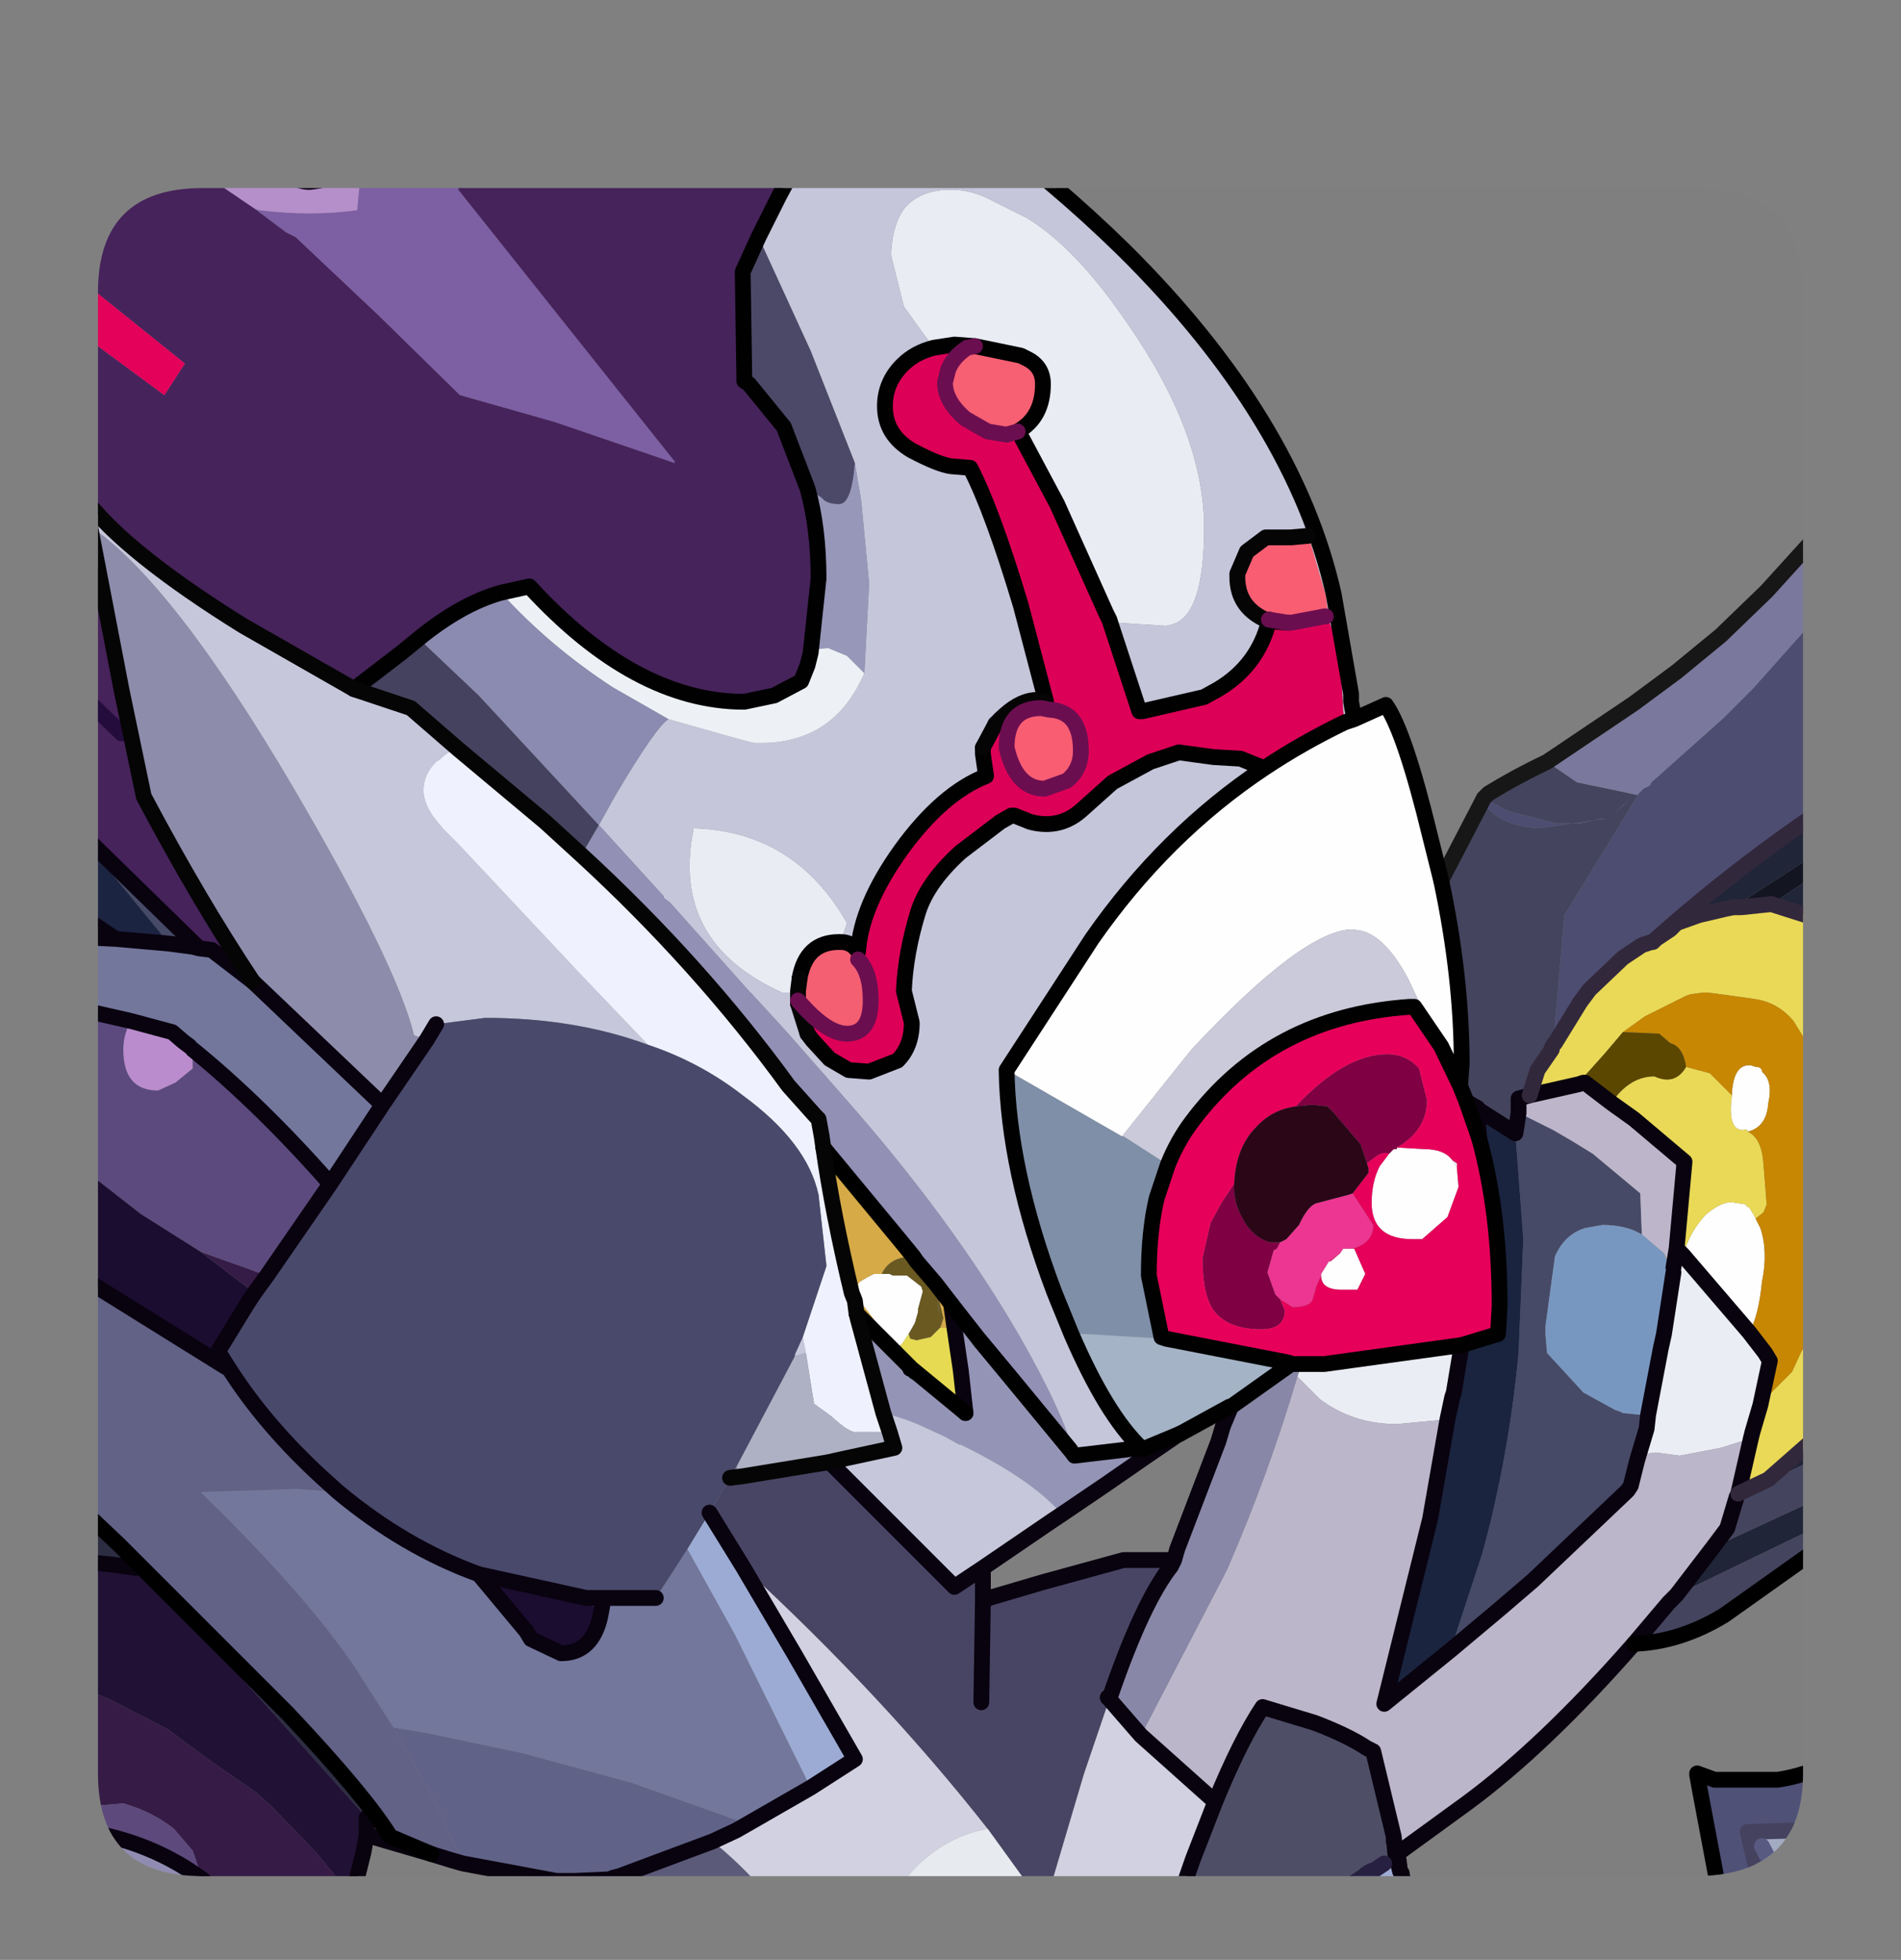<?xml version="1.0" encoding="UTF-8" standalone="no"?>
<svg xmlns:ffdec="https://www.free-decompiler.com/flash" xmlns:xlink="http://www.w3.org/1999/xlink" ffdec:objectType="frame" height="62.0px" width="60.15px" xmlns="http://www.w3.org/2000/svg">
  <rect width="100%" height="100%" fill="#808080" stroke="none"/>
  <g transform="matrix(1.0, 0.0, 0.0, 1.0, 3.1, 5.95)">
    <clipPath id="clipPath0" transform="matrix(1.0, 0.0, 0.0, 1.0, 0.0, 0.0)">
      <path d="M50.5 0.0 Q53.95 0.0 53.95 3.3 L53.95 50.15 Q53.95 53.4 50.5 53.4 L3.3 53.4 Q0.0 53.4 0.0 50.15 L0.0 3.3 Q0.0 0.0 3.3 0.0 L50.5 0.0" fill="#000000" fill-rule="evenodd" stroke="none"/>
    </clipPath>
    <g clip-path="url(#clipPath0)">
      <use ffdec:characterId="2" height="62.0" transform="matrix(1.0, 0.0, 0.0, 1.0, -3.1, -5.95)" width="60.15" xlink:href="#shape1"/>
    </g>
    <use ffdec:characterId="3" height="53.4" transform="matrix(1.0, 0.0, 0.0, 1.0, 0.0, 0.0)" width="53.95" xlink:href="#shape2"/>
  </g>
  <defs>
    <g id="shape1" transform="matrix(1.0, 0.0, 0.0, 1.0, 3.1, 5.95)">
      <path d="M5.1 -5.7 L5.15 -5.1 Q5.15 -3.7 3.75 -3.85 3.15 -3.85 1.4 -4.9 L0.6 -5.4 0.2 -5.7 5.1 -5.7" fill="#6781a6" fill-rule="evenodd" stroke="none"/>
      <path d="M0.2 -5.7 L0.6 -5.4 1.4 -4.9 Q3.15 -3.85 3.75 -3.85 5.15 -3.7 5.15 -5.1 L5.1 -5.7 7.8 -5.7 7.85 -5.65 Q8.5 -3.95 8.5 -2.45 L8.3 -0.95 8.15 -0.75 8.1 -0.7 7.95 -0.45 7.1 -0.25 6.75 -0.2 Q6.4 -0.15 5.3 -0.65 3.65 -1.5 0.15 -3.7 L-0.2 -3.95 -2.85 -5.7 0.2 -5.7 M3.3 -0.55 L1.95 -1.85 2.2 -1.6 3.3 -0.55 M-1.05 19.9 L3.2 24.05 3.0 24.0 2.25 23.9 0.45 21.7 -1.05 19.9 M44.95 29.25 L45.15 29.35 46.05 29.8 46.65 30.15 47.3 30.55 48.8 31.8 48.85 33.1 Q48.35 32.8 47.6 32.8 L47.05 32.9 Q46.4 33.1 46.1 33.8 L45.8 36.0 45.8 36.25 45.85 36.85 47.0 38.1 48.0 38.65 48.15 38.7 48.25 38.75 48.75 38.8 48.8 38.8 49.05 38.8 49.0 39.25 48.7 40.25 48.5 41.05 48.4 41.2 48.35 41.25 45.4 44.05 44.35 44.95 42.8 46.25 43.8 43.2 44.05 42.25 Q44.7 39.55 44.95 36.85 L45.1 33.25 44.85 29.9 44.95 29.25" fill="#464a67" fill-rule="evenodd" stroke="none"/>
      <path d="M0.55 23.75 L-2.85 21.45 -2.85 18.15 -1.05 19.9 0.45 21.7 2.25 23.9 0.55 23.75" fill="#1b2441" fill-rule="evenodd" stroke="none"/>
      <path d="M17.95 55.8 L15.85 55.8 15.6 55.0 15.1 53.55 17.95 55.8" fill="#484968" fill-rule="evenodd" stroke="none"/>
      <path d="M39.75 16.8 L40.75 16.35 Q41.35 17.2 42.15 20.5 L42.5 21.9 Q43.15 24.95 43.15 27.7 L43.1 28.4 42.5 27.15 42.35 26.9 41.45 25.0 Q40.75 23.7 40.0 23.5 L39.7 23.45 Q38.15 23.45 34.6 27.25 L32.4 30.0 28.75 27.9 31.45 23.75 Q33.75 20.45 36.9 18.35 38.1 17.55 39.45 16.9 L39.75 16.8 M51.7 28.7 L51.7 28.65 Q51.75 27.7 52.3 27.75 L52.45 27.8 Q52.65 27.8 52.65 27.95 L52.7 28.0 Q53.0 28.3 52.85 28.95 52.8 29.7 52.2 29.85 52.2 29.75 52.05 29.8 51.55 29.8 51.7 28.7 M52.45 32.6 L52.6 32.9 Q52.85 33.65 52.65 34.6 52.55 35.65 52.25 36.2 L50.15 33.75 Q50.4 32.95 50.9 32.45 51.45 32.0 51.8 32.1 L52.15 32.15 52.15 32.2 52.25 32.25 52.4 32.5 52.45 32.6 M41.1 30.35 L41.95 30.4 Q42.6 30.4 42.85 30.75 L43.0 31.0 43.05 31.6 42.7 32.55 41.9 33.25 41.6 33.25 Q40.3 33.25 40.3 32.1 40.3 31.45 40.55 30.95 L40.85 30.55 41.0 30.4 41.1 30.4 41.1 30.35 M39.7 33.55 L39.75 33.55 40.1 34.35 39.85 34.85 39.35 34.85 Q38.7 34.85 38.7 34.4 L38.7 34.35 38.95 33.95 39.0 33.95 39.3 33.7 39.4 33.55 39.7 33.55 M23.95 35.2 L23.85 34.95 24.1 34.6 24.35 34.45 24.55 34.35 24.75 34.35 24.8 34.35 24.9 34.35 25.05 34.35 25.15 34.4 25.35 34.4 25.55 34.4 25.6 34.4 26.05 34.75 26.1 34.9 25.95 35.45 25.95 35.55 25.85 35.9 25.65 36.25 25.45 36.55 25.4 36.6 25.25 36.7 25.0 36.35 24.75 36.05 24.1 35.2 23.95 35.2 M56.8 53.25 L56.8 55.8 54.55 55.8 54.4 55.8 54.4 55.6 54.4 55.5 54.5 53.55 56.8 53.25 M54.55 55.8 L54.4 55.6 54.55 55.8" fill="#ffffff" fill-rule="evenodd" stroke="none"/>
      <path d="M56.8 10.5 L56.8 11.1 56.3 11.3 56.8 10.5" fill="#9c9bc7" fill-rule="evenodd" stroke="none"/>
      <path d="M43.8 19.4 L43.85 19.3 44.6 19.7 46.15 20.1 46.9 20.1 47.55 19.95 47.7 19.95 45.6 20.25 Q44.35 20.2 43.8 19.4 M56.8 11.1 L56.8 18.25 Q56.4 18.45 56.05 18.7 52.45 20.95 49.3 23.75 L49.2 23.85 49.15 23.85 48.85 23.95 48.25 24.35 47.2 25.35 46.9 25.75 46.1 27.05 46.05 26.95 46.1 26.75 46.1 26.45 46.4 23.0 48.15 20.15 48.75 19.15 48.9 19.0 49.1 18.9 49.15 18.8 51.45 16.75 52.35 15.85 54.0 14.0 55.8 11.95 56.3 11.3 56.8 11.1 M48.3 19.5 L47.95 19.8 48.45 19.35 48.3 19.5" fill="#4d4d71" fill-rule="evenodd" stroke="none"/>
      <path d="M56.8 50.7 Q55.8 51.7 54.2 52.0 L54.05 52.0 54.0 51.95 53.9 51.95 52.2 52.0 52.5 53.3 52.5 53.4 52.6 53.85 52.9 55.8 51.65 55.8 50.7 50.75 50.6 50.2 50.7 50.2 50.6 50.15 51.15 50.35 53.15 50.35 Q54.85 50.1 56.8 48.6 L56.8 50.7" fill="#4f5177" fill-rule="evenodd" stroke="none"/>
      <path d="M56.8 19.45 L56.8 20.1 52.95 22.65 52.0 22.75 51.75 22.75 56.15 19.9 56.8 19.45 M56.8 21.3 L56.8 22.0 54.6 23.5 54.4 23.15 Q54.4 23.05 54.2 23.05 L56.8 21.3 M56.8 23.35 L56.8 24.2 55.95 24.75 55.9 24.65 55.7 24.5 55.45 24.25 56.8 23.35" fill="#131521" fill-rule="evenodd" stroke="none"/>
      <path d="M56.8 18.25 L56.8 19.45 56.15 19.9 51.75 22.75 51.5 22.8 50.65 23.0 49.95 23.25 49.75 23.45 49.3 23.75 Q52.45 20.95 56.05 18.7 56.4 18.45 56.8 18.25 M56.8 20.1 L56.8 21.3 54.2 23.05 53.1 22.7 52.95 22.65 56.8 20.1 M56.8 22.0 L56.8 23.35 55.45 24.25 54.6 23.5 56.8 22.0 M56.8 25.65 L56.8 26.25 56.6 25.8 56.8 25.65 M56.8 36.15 L56.8 37.0 55.7 37.8 56.35 36.45 56.8 36.15 M56.8 38.1 L56.8 39.0 56.1 39.35 51.85 41.4 51.9 41.3 52.85 40.85 54.2 39.8 54.4 39.6 Q55.45 38.9 56.8 38.1 M56.8 40.4 L56.8 41.2 56.05 41.55 54.4 42.35 49.95 44.5 51.1 43.0 55.2 41.1 56.8 40.4" fill="#202538" fill-rule="evenodd" stroke="none"/>
      <path d="M42.5 21.9 L43.8 19.4 Q44.35 20.2 45.6 20.25 L47.7 19.95 47.55 19.95 46.9 20.1 46.15 20.1 44.6 19.7 43.85 19.3 44.0 19.15 Q44.9 18.6 45.85 18.15 L46.8 18.8 48.25 19.1 48.7 19.2 48.75 19.15 48.15 20.15 46.4 23.0 46.1 26.45 46.1 26.75 46.05 26.95 46.1 27.05 46.05 27.1 46.0 27.2 46.0 27.25 45.55 27.9 45.3 28.7 44.95 28.8 44.95 29.25 44.85 29.9 43.75 29.2 43.65 29.25 43.65 29.1 43.3 28.9 43.1 28.4 43.15 27.7 Q43.15 24.95 42.5 21.9 M56.8 24.2 L56.8 25.65 56.6 25.8 56.55 25.7 56.15 25.05 56.05 24.9 56.0 24.8 55.95 24.75 56.8 24.2 M56.35 36.45 L56.8 35.2 56.8 36.15 56.35 36.45 M56.8 37.0 L56.8 38.1 Q55.45 38.9 54.4 39.6 L54.5 39.4 54.6 39.35 55.7 37.8 56.8 37.0 M56.8 39.0 L56.8 40.4 55.2 41.1 51.1 43.0 51.55 42.4 51.85 41.4 56.1 39.35 56.8 39.0 M56.8 41.2 L56.8 42.05 55.45 42.6 55.15 42.5 54.9 42.7 51.45 45.15 Q50.05 46.0 48.6 46.05 L49.7 44.75 49.95 44.5 54.4 42.35 56.05 41.55 56.8 41.2 M48.3 19.5 L48.45 19.35 47.95 19.8 48.3 19.5" fill="#44445e" fill-rule="evenodd" stroke="none"/>
      <path d="M56.25 8.45 L56.8 7.55 56.8 8.85 56.7 8.75 56.25 8.45" fill="#c4c3d1" fill-rule="evenodd" stroke="none"/>
      <path d="M45.85 18.15 L46.15 17.95 48.6 16.3 49.95 15.3 51.35 14.15 52.8 12.75 54.75 10.6 56.15 8.55 56.25 8.45 56.7 8.75 56.8 8.85 56.8 10.5 56.3 11.3 55.8 11.95 54.0 14.0 52.35 15.85 51.45 16.75 49.15 18.8 49.1 18.9 48.9 19.0 48.75 19.15 48.7 19.2 48.25 19.1 46.8 18.8 45.85 18.15" fill="#7a789d" fill-rule="evenodd" stroke="none"/>
      <path d="M56.8 26.25 L56.8 35.1 56.35 36.45 55.7 37.8 54.6 39.35 54.5 39.4 52.85 40.85 51.9 41.3 52.3 39.55 52.35 39.35 52.6 38.5 52.65 38.4 53.6 37.45 53.9 36.8 Q54.75 35.45 55.0 33.6 55.4 29.95 54.5 27.85 L54.45 27.65 53.65 26.35 Q53.15 25.75 52.4 25.65 L51.7 25.55 50.95 25.45 50.8 25.45 50.4 25.5 50.25 25.55 48.95 26.2 48.25 26.7 47.7 27.35 46.85 28.3 46.85 28.35 45.3 28.7 45.55 27.9 46.0 27.25 46.0 27.2 46.05 27.1 46.1 27.05 46.9 25.75 47.2 25.35 48.25 24.35 48.85 23.95 49.15 23.85 49.2 23.85 49.3 23.75 49.75 23.45 49.95 23.25 50.65 23.0 51.5 22.8 51.75 22.75 52.0 22.75 52.95 22.65 53.1 22.7 54.2 23.05 Q54.4 23.05 54.4 23.15 L54.6 23.5 55.45 24.25 55.7 24.5 55.9 24.65 55.95 24.75 56.0 24.8 56.05 24.9 56.15 25.05 56.55 25.7 56.6 25.8 56.8 26.25 M52.2 29.85 Q52.65 30.05 52.7 30.9 L52.8 32.15 52.7 32.4 52.45 32.6 52.4 32.5 52.25 32.25 52.15 32.2 52.15 32.15 51.8 32.1 Q51.45 32.0 50.9 32.45 50.4 32.95 50.15 33.75 L49.95 33.55 50.2 30.8 48.6 29.45 47.9 28.95 47.95 28.85 Q48.5 28.1 49.25 28.1 49.9 28.4 50.25 27.8 L51.0 28.0 51.7 28.7 Q51.55 29.8 52.05 29.8 52.2 29.75 52.2 29.85 M49.55 33.7 L49.85 34.15 49.85 34.3 49.55 33.7" fill="#ebda56" fill-rule="evenodd" stroke="none"/>
      <path d="M48.25 26.7 L48.95 26.2 50.25 25.55 50.4 25.5 50.8 25.45 50.95 25.45 51.7 25.55 52.4 25.65 Q53.15 25.75 53.65 26.35 L54.45 27.65 54.5 27.85 Q55.4 29.95 55.0 33.6 54.75 35.45 53.9 36.8 L53.6 37.45 52.65 38.4 52.6 38.5 52.9 37.1 52.75 36.85 52.25 36.2 Q52.55 35.65 52.65 34.6 52.85 33.65 52.6 32.9 L52.45 32.6 52.7 32.4 52.8 32.15 52.7 30.9 Q52.65 30.05 52.2 29.85 52.8 29.7 52.85 28.95 53.0 28.3 52.7 28.0 L52.65 27.95 Q52.65 27.8 52.45 27.8 L52.3 27.75 Q51.75 27.7 51.7 28.65 L51.7 28.7 51.0 28.0 50.25 27.8 Q50.15 27.15 49.75 27.05 L49.4 26.75 48.25 26.7" fill="#c88802" fill-rule="evenodd" stroke="none"/>
      <path d="M46.85 28.35 L46.85 28.3 47.7 27.35 48.25 26.7 49.4 26.75 49.75 27.05 Q50.15 27.15 50.25 27.8 49.9 28.4 49.25 28.1 48.5 28.1 47.95 28.85 L47.9 28.95 47.05 28.3 47.0 28.3 46.85 28.35" fill="#5b4700" fill-rule="evenodd" stroke="none"/>
      <path d="M56.8 42.05 L56.8 42.65 55.8 42.7 55.45 42.6 56.8 42.05" fill="#4d5073" fill-rule="evenodd" stroke="none"/>
      <path d="M33.5 55.8 L31.9 55.8 31.45 55.1 31.25 54.9 31.05 54.65 30.3 54.1 30.25 54.25 30.0 54.2 31.2 50.15 32.0 47.8 33.0 48.95 35.35 51.05 34.65 52.85 33.85 55.15 33.5 55.8 M24.25 55.8 L21.55 55.8 21.75 55.1 21.5 54.5 21.45 54.45 Q20.9 53.5 19.45 52.3 L20.2 51.95 20.55 51.75 22.55 50.6 23.95 49.7 22.05 46.4 20.4 43.6 Q24.85 47.7 28.15 51.9 25.7 52.35 24.4 55.45 L24.25 55.8 M19.8 55.8 L17.95 55.8 15.1 53.55 16.2 53.5 16.3 53.45 16.5 53.4 19.8 55.8 M3.25 55.8 L2.35 55.8 2.4 55.5 2.4 55.3 Q2.65 55.3 3.1 55.7 L3.25 55.8 M-1.1 55.8 L-2.85 55.8 -2.85 55.1 -2.8 55.1 -1.25 54.8 -0.5 54.9 -1.1 55.8" fill="#d3d2e2" fill-rule="evenodd" stroke="none"/>
      <path d="M33.6 55.8 L33.5 55.8 33.85 55.15 33.6 55.8 M21.55 55.8 L19.8 55.8 16.5 53.4 19.45 52.3 Q20.9 53.5 21.45 54.45 L21.5 54.5 21.75 55.1 21.55 55.8" fill="#5b5a79" fill-rule="evenodd" stroke="none"/>
      <path d="M19.35 41.9 L20.0 40.8 20.4 40.75 23.15 40.3 26.15 43.3 27.1 44.25 28.0 43.65 28.0 44.7 27.95 47.9 28.0 44.7 28.2 44.6 29.9 44.1 32.45 43.4 33.4 43.4 34.05 43.4 33.95 43.6 Q33.05 44.75 32.05 47.65 L31.95 47.75 32.0 47.8 31.2 50.15 30.0 54.2 29.95 54.2 29.85 54.25 28.15 51.9 Q24.85 47.7 20.4 43.6 L19.35 41.9" fill="#484564" fill-rule="evenodd" stroke="none"/>
      <path d="M31.9 55.8 L28.05 55.8 28.05 55.65 28.3 54.85 28.9 54.45 29.85 54.25 29.95 54.35 30.0 54.2 30.25 54.25 Q30.55 54.3 30.85 54.5 L31.05 54.65 31.25 54.9 31.45 55.1 31.9 55.8" fill="#fffffa" fill-rule="evenodd" stroke="none"/>
      <path d="M28.05 55.8 L24.25 55.8 24.4 55.45 Q25.7 52.35 28.15 51.9 L29.85 54.25 28.9 54.45 28.3 54.85 28.05 55.65 28.05 55.8" fill="#e8ebf0" fill-rule="evenodd" stroke="none"/>
      <path d="M8.05 54.05 L7.5 55.0 7.0 55.75 7.0 55.8 5.25 55.8 5.4 55.35 4.0 54.05 3.9 54.0 3.3 53.5 3.0 52.6 2.4 51.9 Q1.7 51.35 0.8 51.1 L-0.45 51.2 -1.35 51.9 -2.4 51.8 -2.85 51.8 -2.85 49.5 -2.15 48.35 -1.45 47.55 Q-0.5 47.35 0.55 47.9 L2.2 48.75 3.55 49.75 5.0 50.75 5.5 51.2 6.9 52.65 8.05 54.05 M-2.85 29.7 L-2.85 25.65 -0.05 26.1 -0.95 27.25 Q-1.35 28.1 -1.35 29.15 L-1.3 29.75 -2.85 29.7" fill="#361b46" fill-rule="evenodd" stroke="none"/>
      <path d="M3.25 33.65 L5.35 34.4 4.95 34.95 3.25 33.65 M15.45 44.6 L16.0 44.6 15.9 45.15 15.45 44.6" fill="#351c46" fill-rule="evenodd" stroke="none"/>
      <path d="M44.85 29.9 L45.1 33.25 44.95 36.85 Q44.7 39.55 44.05 42.25 L43.8 43.2 42.8 46.25 40.7 47.95 42.15 42.1 42.7 38.95 42.85 38.25 42.9 38.1 43.15 36.6 44.3 36.25 44.35 35.35 Q44.35 32.4 43.7 30.05 L43.65 29.25 43.75 29.2 44.85 29.9" fill="#1a243f" fill-rule="evenodd" stroke="none"/>
      <path d="M52.6 38.5 L52.35 39.35 52.3 39.55 51.35 39.85 50.05 40.1 49.3 40.0 Q48.95 40.0 48.7 40.25 L49.0 39.25 49.05 38.8 49.45 36.7 49.55 36.25 49.85 34.3 49.85 34.15 49.95 33.55 50.15 33.75 52.25 36.2 52.75 36.85 52.9 37.1 52.6 38.5 M38.1 37.2 L38.8 37.2 43.15 36.6 42.9 38.1 42.85 38.25 42.7 38.95 41.1 39.1 Q39.7 39.1 38.65 38.3 L37.95 37.6 38.05 37.3 38.1 37.2 M43.7 30.05 L43.3 28.9 43.65 29.1 43.65 29.25 43.7 30.05 M43.0 31.0 L42.85 30.75 43.0 30.85 43.0 31.0" fill="#ebeef5" fill-rule="evenodd" stroke="none"/>
      <path d="M45.3 28.7 L46.85 28.35 47.0 28.3 47.05 28.3 47.9 28.95 48.6 29.45 50.2 30.8 49.95 33.55 49.85 34.15 49.55 33.7 48.85 33.1 48.8 31.8 47.3 30.55 46.65 30.15 46.05 29.8 45.15 29.35 44.95 29.25 44.95 28.8 45.3 28.7" fill="#beb6cb" fill-rule="evenodd" stroke="none"/>
      <path d="M49.05 38.8 L48.8 38.8 48.75 38.8 48.25 38.75 48.15 38.7 48.0 38.65 47.0 38.1 45.85 36.85 45.8 36.25 45.8 36.0 46.1 33.8 Q46.4 33.1 47.05 32.9 L47.6 32.8 Q48.35 32.8 48.85 33.1 L49.55 33.7 49.85 34.3 49.55 36.25 49.45 36.7 49.05 38.8" fill="#7898c1" fill-rule="evenodd" stroke="none"/>
      <path d="M48.6 46.05 Q45.75 49.3 43.3 51.1 L41.1 52.7 41.05 52.4 41.0 52.3 41.0 52.15 40.35 49.45 40.15 49.35 Q39.55 48.95 38.5 48.55 L36.85 48.05 Q36.15 49.1 35.35 51.05 L33.0 48.95 35.6 43.95 35.75 43.65 Q37.05 40.65 37.95 37.6 L38.65 38.3 Q39.7 39.1 41.1 39.1 L42.7 38.95 42.15 42.1 40.7 47.95 42.8 46.25 44.35 44.95 45.4 44.05 48.35 41.25 48.4 41.2 48.5 41.05 48.7 40.25 Q48.95 40.0 49.3 40.0 L50.05 40.1 51.35 39.85 52.3 39.55 51.9 41.3 51.85 41.4 51.55 42.4 51.1 43.0 49.95 44.5 49.7 44.75 48.6 46.05" fill="#bcb7cb" fill-rule="evenodd" stroke="none"/>
      <path d="M37.8 37.2 L38.1 37.2 38.05 37.3 37.95 37.6 Q37.05 40.65 35.75 43.65 L35.6 43.95 33.0 48.95 32.0 47.8 31.95 47.75 32.05 47.65 Q33.05 44.75 33.95 43.6 L34.05 43.4 34.15 43.05 35.45 39.65 35.6 39.15 35.85 38.55 37.75 37.2 37.8 37.2" fill="#8988a8" fill-rule="evenodd" stroke="none"/>
      <path d="M30.9 40.1 L33.0 39.85 33.05 39.9 34.25 39.4 34.15 39.45 Q33.05 40.2 31.9 41.0 L30.5 41.95 Q29.55 40.85 27.3 39.75 L27.25 39.75 26.8 39.5 26.15 39.2 Q25.5 38.9 24.85 38.75 L24.05 35.8 24.0 35.6 25.25 36.85 25.7 37.3 25.7 37.35 25.75 37.35 27.45 38.75 27.3 37.4 27.1 36.05 27.0 35.35 27.0 35.3 27.9 36.45 28.9 37.65 30.75 39.9 30.9 40.1 M25.85 37.45 L25.75 37.35 25.75 37.4 25.85 37.45 M26.55 35.0 L26.6 35.6 26.6 35.45 26.55 35.0 M30.75 39.9 L27.9 36.45 30.75 39.9" fill="#9595b7" fill-rule="evenodd" stroke="none"/>
      <path d="M-0.25 10.7 L-0.4 9.85 Q0.9 11.55 4.6 13.85 L8.1 15.85 9.9 16.45 11.4 17.75 Q11.1 17.8 10.9 18.0 L10.85 18.05 10.7 18.15 Q10.3 18.55 10.3 19.05 10.3 19.5 10.7 20.0 L10.95 20.3 11.45 20.8 15.25 24.85 17.4 27.1 Q15.1 26.25 12.25 26.25 L10.7 26.45 10.4 26.95 10.0 26.8 Q9.45 24.55 6.2 19.0 2.35 12.45 -0.25 10.7 M22.05 36.95 L22.05 36.9 22.3 36.35 22.4 36.85 22.05 36.95 M25.05 39.35 L24.85 38.75 Q25.5 38.9 26.15 39.2 L26.8 39.5 27.25 39.75 27.3 39.75 Q29.55 40.85 30.5 41.95 L30.2 42.15 28.0 43.65 27.1 44.25 26.15 43.3 23.15 40.3 23.35 40.25 25.2 39.85 25.05 39.35" fill="#c7c8dc" fill-rule="evenodd" stroke="none"/>
      <path d="M22.9 30.0 L23.55 30.85 25.35 33.25 25.8 33.8 Q25.05 33.8 24.8 34.35 L24.75 34.35 24.55 34.35 24.35 34.45 24.1 34.6 23.85 34.95 Q23.25 32.45 22.95 30.35 L22.9 30.0 M26.5 34.65 L27.0 35.3 27.0 35.35 27.1 36.05 26.65 36.05 26.75 35.75 26.55 34.95 26.5 34.65 M24.0 35.6 L23.95 35.2 24.1 35.2 24.75 36.05 25.0 36.35 25.25 36.7 25.3 36.8 25.7 37.3 25.25 36.85 24.0 35.6 M25.35 33.25 L22.95 30.35 25.35 33.25" fill="#d6ab47" fill-rule="evenodd" stroke="none"/>
      <path d="M25.8 33.8 L25.9 33.95 26.5 34.65 26.55 34.95 26.75 35.75 26.65 36.05 26.35 36.35 25.9 36.45 25.7 36.4 25.65 36.25 25.85 35.9 25.95 35.55 25.95 35.45 26.1 34.9 26.05 34.75 25.6 34.4 25.55 34.4 25.35 34.4 25.15 34.4 25.05 34.35 24.9 34.35 24.8 34.35 Q25.05 33.8 25.8 33.8 M26.55 35.0 L26.6 35.45 26.6 35.6 26.55 35.0" fill="#6a5921" fill-rule="evenodd" stroke="none"/>
      <path d="M25.25 36.7 L25.4 36.6 25.4 36.65 25.3 36.8 25.25 36.7" fill="#d1a132" fill-rule="evenodd" stroke="none"/>
      <path d="M25.4 36.6 L25.45 36.55 25.65 36.25 25.7 36.4 25.9 36.45 26.35 36.35 26.65 36.05 27.1 36.05 27.3 37.4 27.45 38.75 25.75 37.35 25.85 37.45 25.75 37.4 25.75 37.35 25.7 37.35 25.7 37.3 25.3 36.8 25.4 36.65 25.4 36.6" fill="#e7db53" fill-rule="evenodd" stroke="none"/>
      <path d="M8.35 -0.85 L8.85 -1.2 Q9.9 -2.05 9.9 -3.8 L9.9 -3.9 9.75 -5.7 11.8 -5.7 11.9 -3.8 11.8 -2.05 11.7 -1.3 11.4 0.05 18.25 8.65 18.25 8.7 14.45 7.4 11.45 6.55 8.9 4.05 6.25 1.55 5.95 1.4 4.95 0.65 5.1 0.7 Q6.75 0.9 8.2 0.7 L8.35 -0.85" fill="#7d5fa5" fill-rule="evenodd" stroke="none"/>
      <path d="M8.15 -0.75 L8.3 -0.95 8.5 -2.45 Q8.5 -3.95 7.85 -5.65 L7.85 -5.7 9.75 -5.7 9.9 -3.9 9.9 -3.8 Q9.9 -2.05 8.85 -1.2 L8.35 -0.85 8.15 -0.75" fill="#381e4d" fill-rule="evenodd" stroke="none"/>
      <path d="M-2.85 -5.7 L-0.2 -3.95 0.15 -3.7 1.95 -1.85 3.3 -0.55 3.7 -0.2 -1.25 -3.65 -2.85 -4.75 -2.85 -5.7" fill="#5f4880" fill-rule="evenodd" stroke="none"/>
      <path d="M0.15 -3.7 Q3.65 -1.5 5.3 -0.65 6.4 -0.15 6.75 -0.2 L7.1 -0.25 7.95 -0.45 8.1 -0.7 8.15 -0.75 8.35 -0.85 8.2 0.7 Q6.75 0.9 5.1 0.7 L4.95 0.65 3.7 -0.2 3.3 -0.55 2.2 -1.6 1.95 -1.85 0.15 -3.7" fill="#b690cb" fill-rule="evenodd" stroke="none"/>
      <path d="M16.25 -5.7 L19.75 -5.7 23.0 -2.5 22.25 -1.05 16.7 -5.4 16.25 -5.7" fill="#6a508f" fill-rule="evenodd" stroke="none"/>
      <path d="M11.8 -5.7 L16.25 -5.7 16.7 -5.4 22.25 -1.05 21.55 0.25 20.9 1.55 20.4 2.65 20.45 5.95 20.45 6.1 20.6 6.2 21.7 7.55 22.45 9.5 Q22.8 10.75 22.8 12.35 L22.55 14.7 22.45 15.1 22.25 15.6 21.4 16.05 20.45 16.25 Q17.0 16.25 13.65 12.6 L12.75 12.8 Q11.5 13.15 10.15 14.25 L9.6 14.7 8.1 15.85 4.6 13.85 Q0.9 11.55 -0.4 9.85 L-0.25 10.7 0.75 15.9 1.45 19.25 Q3.2 22.55 4.9 25.1 L3.6 24.1 3.2 24.05 -1.05 19.9 -2.85 18.15 -2.85 13.8 -2.85 9.3 -2.1 9.95 -1.9 8.65 -2.85 7.85 -2.85 2.9 2.1 6.55 2.75 5.55 -2.85 1.05 -2.85 -4.75 -1.25 -3.65 3.7 -0.2 4.95 0.65 5.95 1.4 6.25 1.55 8.9 4.05 11.45 6.55 14.45 7.4 18.25 8.7 18.25 8.65 11.4 0.05 11.7 -1.3 11.8 -2.05 11.9 -3.8 11.8 -5.7 M0.75 17.25 L-2.85 13.8 0.75 17.25" fill="#46235b" fill-rule="evenodd" stroke="none"/>
      <path d="M-2.85 2.9 L-2.85 1.05 2.75 5.55 2.1 6.55 -2.85 2.9" fill="#e5015a" fill-rule="evenodd" stroke="none"/>
      <path d="M-2.85 9.3 L-2.85 7.85 -1.9 8.65 -2.1 9.95 -2.85 9.3 M39.3 33.7 L39.0 33.95 38.95 33.95 39.3 33.7" fill="#e4005a" fill-rule="evenodd" stroke="none"/>
      <path d="M56.8 50.7 L56.8 50.9 Q55.75 51.8 54.2 52.0 55.75 51.8 56.8 50.9 L56.8 53.25 54.5 53.55 54.4 55.5 54.4 55.6 54.4 55.8 53.0 55.8 52.9 55.8 52.6 53.85 52.5 53.4 52.5 53.3 52.2 52.0 53.9 51.95 54.0 51.95 54.05 52.0 54.2 52.0 Q55.8 51.7 56.8 50.7 M52.5 53.4 L52.65 53.7 53.0 55.8 52.65 53.7 52.5 53.4 M54.4 55.5 L53.35 53.8 52.65 52.45 53.35 53.8 54.4 55.5" fill="#a4acc3" fill-rule="evenodd" stroke="none"/>
      <path d="M15.1 53.55 L14.5 53.55 11.55 53.0 10.75 51.2 9.35 48.7 10.3 48.85 13.4 49.5 16.9 50.45 20.55 51.75 20.2 51.95 19.45 52.3 16.5 53.4 16.3 53.45 16.2 53.5 15.1 53.55" fill="#606288" fill-rule="evenodd" stroke="none"/>
      <path d="M10.55 52.7 L8.5 52.1 8.5 51.55 3.4 45.85 1.2 43.65 0.5 43.55 -1.4 43.35 -2.05 43.65 -2.85 44.35 -2.85 39.65 -0.25 42.05 0.65 42.9 6.0 48.25 Q8.45 50.85 9.25 52.15 L10.55 52.7" fill="#2c2d42" fill-rule="evenodd" stroke="none"/>
      <path d="M37.4 35.15 L37.25 35.0 37.0 34.3 37.2 33.6 37.3 33.55 37.4 33.35 37.6 33.25 38.0 32.8 Q38.3 32.15 38.6 32.1 L39.55 31.85 39.7 31.8 40.35 32.8 Q40.35 33.3 39.85 33.5 L39.7 33.55 39.4 33.55 39.3 33.7 38.95 33.95 38.7 34.35 38.7 34.4 38.55 34.75 38.45 35.1 Q38.4 35.4 37.8 35.4 L37.4 35.15" fill="#ed3692" fill-rule="evenodd" stroke="none"/>
      <path d="M22.15 25.4 L22.05 25.45 21.65 25.45 Q18.1 23.85 18.85 20.25 22.05 20.35 23.7 23.25 L23.5 23.85 23.45 23.85 Q22.4 23.85 22.2 25.0 L22.15 25.4 M26.45 5.05 L26.15 4.65 25.5 3.75 25.1 2.15 25.1 2.0 Q25.15 1.1 25.55 0.6 26.05 0.05 27.0 0.05 27.65 0.05 28.3 0.4 L29.4 0.95 Q30.95 1.9 32.55 4.25 35.0 7.75 35.0 10.75 35.0 13.5 34.0 13.8 L33.8 13.85 32.25 13.75 32.0 13.65 31.9 13.45 30.35 10.0 29.15 7.75 29.1 7.7 Q29.9 7.25 29.9 6.2 29.9 5.65 29.4 5.4 L29.2 5.3 27.75 5.0 27.1 4.95 26.45 5.05" fill="#eaedf4" fill-rule="evenodd" stroke="none"/>
      <path d="M23.0 -2.5 L23.85 -4.1 Q27.95 -2.45 32.45 1.95 37.85 7.3 39.1 12.85 L39.65 16.0 39.65 16.25 39.75 16.8 39.45 16.9 39.4 16.55 Q39.3 14.15 38.85 13.55 L38.8 13.55 38.9 13.3 38.85 12.9 38.3 11.0 37.1 10.9 Q36.7 10.9 36.35 11.3 36.05 11.65 36.05 12.2 L36.05 12.3 Q36.05 13.3 37.05 13.7 36.05 13.3 36.05 12.3 36.1 13.0 36.8 13.45 L37.1 13.55 37.05 13.65 37.05 13.7 Q36.7 15.1 35.45 15.85 L35.0 16.1 33.05 16.55 32.95 16.55 32.0 13.65 32.25 13.75 33.8 13.85 34.0 13.8 Q35.0 13.5 35.0 10.75 35.0 7.75 32.55 4.25 30.95 1.9 29.4 0.95 L28.3 0.4 Q27.65 0.05 27.0 0.05 26.05 0.05 25.55 0.6 25.15 1.1 25.1 2.0 L25.1 2.15 25.5 3.75 26.15 4.65 26.45 5.05 Q25.85 5.2 25.45 5.6 24.9 6.15 24.9 6.9 24.9 7.8 25.75 8.3 26.6 8.75 27.0 8.8 L27.6 8.85 Q28.3 10.2 29.2 13.2 L30.0 16.25 29.65 16.2 30.0 16.25 30.0 16.3 29.7 16.25 29.65 16.2 29.6 16.2 Q29.1 16.25 28.55 16.8 L28.4 16.95 28.0 17.7 28.0 17.9 28.1 18.6 Q26.7 19.15 25.4 20.95 24.15 22.7 24.05 24.15 23.85 23.85 23.5 23.85 L23.7 23.25 Q22.05 20.35 18.85 20.25 18.1 23.85 21.65 25.45 L22.05 25.45 22.15 25.4 22.15 25.65 22.15 25.7 22.15 25.8 22.45 26.75 22.6 26.95 23.15 27.55 23.75 27.9 24.4 27.95 25.3 27.6 Q25.75 27.15 25.75 26.4 L25.5 25.4 Q25.55 24.2 25.95 22.9 26.25 21.95 27.3 21.0 L28.55 20.05 28.9 19.85 29.0 19.85 29.5 20.05 Q30.45 20.3 31.15 19.65 L32.1 18.8 33.3 18.15 34.2 17.85 35.3 18.0 36.15 18.05 36.9 18.35 Q33.75 20.45 31.45 23.75 L28.75 27.9 Q28.8 31.05 30.25 34.9 L30.35 35.15 30.8 36.25 Q31.9 38.8 33.0 39.85 L30.9 40.1 Q30.55 38.75 29.15 36.3 27.0 32.6 23.6 28.75 L21.8 26.7 20.7 25.5 20.6 25.4 18.1 22.6 17.9 22.45 17.9 22.4 15.85 20.15 16.35 19.25 Q17.65 17.05 18.05 16.8 L20.35 17.45 20.75 17.55 Q23.2 17.65 24.2 15.45 L24.25 15.35 24.4 12.5 24.15 9.9 23.95 8.7 22.55 5.15 20.9 1.55 21.55 0.25 22.25 -1.05 23.0 -2.5 M37.85 11.0 L37.75 11.05 37.75 11.0 37.85 11.0" fill="#c6c7db" fill-rule="evenodd" stroke="none"/>
      <path d="M20.9 1.55 L22.55 5.15 23.95 8.7 Q23.85 10.0 23.45 10.0 23.05 10.0 22.9 9.8 L22.45 9.5 21.7 7.55 20.6 6.2 20.45 6.1 20.45 5.95 20.4 2.65 20.9 1.55" fill="#4c4968" fill-rule="evenodd" stroke="none"/>
      <path d="M23.95 8.7 L24.15 9.9 24.4 12.5 24.25 15.35 23.7 14.8 23.1 14.55 22.65 14.6 22.55 14.7 22.8 12.35 Q22.8 10.75 22.45 9.5 L22.9 9.8 Q23.05 10.0 23.45 10.0 23.85 10.0 23.95 8.7" fill="#9898ba" fill-rule="evenodd" stroke="none"/>
      <path d="M24.25 15.35 L24.2 15.45 Q23.2 17.65 20.75 17.55 L20.35 17.45 18.05 16.8 16.3 15.8 Q14.3 14.5 12.75 12.8 L13.65 12.6 Q17.0 16.25 20.45 16.25 L21.4 16.05 22.25 15.6 22.45 15.1 22.55 14.7 22.65 14.6 23.1 14.55 23.7 14.8 24.25 15.35" fill="#eef1f6" fill-rule="evenodd" stroke="none"/>
      <path d="M8.1 15.85 L9.6 14.7 10.15 14.25 12.05 16.05 15.85 20.15 15.3 21.1 14.15 20.05 11.4 17.75 9.9 16.45 8.1 15.85" fill="#45425f" fill-rule="evenodd" stroke="none"/>
      <path d="M18.05 16.8 Q17.65 17.05 16.35 19.25 L15.85 20.15 12.05 16.05 10.15 14.25 Q11.5 13.15 12.75 12.8 14.3 14.5 16.3 15.8 L18.05 16.8" fill="#8c8cb2" fill-rule="evenodd" stroke="none"/>
      <path d="M15.85 20.15 L17.9 22.4 17.9 22.45 18.1 22.6 20.6 25.4 20.7 25.5 21.8 26.7 23.6 28.75 Q27.0 32.6 29.15 36.3 30.55 38.75 30.9 40.1 L30.75 39.9 28.9 37.65 27.9 36.45 27.0 35.3 26.5 34.65 25.9 33.95 25.8 33.8 25.35 33.25 23.55 30.85 22.9 30.0 22.8 29.45 22.75 29.4 22.7 29.35 21.85 28.4 Q19.05 24.55 15.3 21.1 L15.85 20.15" fill="#9391b6" fill-rule="evenodd" stroke="none"/>
      <path d="M4.9 25.1 Q3.2 22.55 1.45 19.25 L0.75 15.9 -0.25 10.7 Q2.35 12.45 6.2 19.0 9.45 24.55 10.0 26.8 L10.4 26.95 9.0 29.0 4.9 25.1" fill="#8e8dac" fill-rule="evenodd" stroke="none"/>
      <path d="M17.4 27.1 L15.25 24.85 11.45 20.8 10.95 20.3 10.7 20.0 Q10.3 19.5 10.3 19.05 10.3 18.55 10.7 18.15 L10.85 18.05 10.9 18.0 Q11.1 17.8 11.4 17.75 L14.15 20.05 15.3 21.1 Q19.05 24.55 21.85 28.4 L22.7 29.35 22.75 29.4 22.8 29.45 22.9 30.0 22.95 30.35 Q23.25 32.45 23.85 34.95 L23.95 35.2 24.0 35.6 24.05 35.8 24.85 38.75 25.05 39.35 24.0 39.35 Q23.8 39.4 23.2 38.85 L22.65 38.45 22.65 38.4 22.6 38.1 22.4 36.85 22.3 36.35 23.05 34.1 22.8 31.85 Q22.45 30.2 20.4 28.7 19.05 27.65 17.4 27.1" fill="#f0f2ff" fill-rule="evenodd" stroke="none"/>
      <path d="M20.0 40.8 L20.2 40.45 20.4 40.75 20.0 40.8" fill="#8a8aa6" fill-rule="evenodd" stroke="none"/>
      <path d="M20.2 40.45 L22.05 36.95 22.4 36.85 22.6 38.1 22.65 38.4 22.65 38.45 23.2 38.85 Q23.8 39.4 24.0 39.35 L25.05 39.35 25.2 39.85 23.35 40.25 23.15 40.3 20.4 40.75 20.2 40.45" fill="#afb2c5" fill-rule="evenodd" stroke="none"/>
      <path d="M-2.85 25.65 L-2.85 23.7 -1.5 23.65 0.55 23.75 2.25 23.9 3.0 24.0 3.2 24.05 3.6 24.1 4.9 25.1 9.0 29.0 7.35 31.5 Q5.15 29.0 3.0 27.25 L3.0 27.15 2.9 27.15 2.7 27.0 2.35 26.7 1.05 26.35 -0.05 26.1 -2.85 25.65 M7.6 41.25 Q9.7 43.0 12.05 43.85 L13.55 45.65 13.7 45.9 14.65 46.35 Q15.65 46.35 15.9 45.15 L16.0 44.6 16.25 44.6 17.65 44.6 18.2 43.75 18.65 43.05 20.15 45.75 22.55 50.6 20.55 51.75 16.9 50.45 13.4 49.5 10.3 48.85 9.35 48.7 8.1 46.75 Q6.6 44.55 3.6 41.6 L3.25 41.25 6.3 41.15 7.6 41.25" fill="#73779d" fill-rule="evenodd" stroke="none"/>
      <path d="M3.0 27.25 L3.0 27.85 2.45 28.3 1.9 28.55 Q0.8 28.55 0.8 27.25 0.8 26.75 1.05 26.35 L2.35 26.7 2.7 27.0 2.9 27.15 3.0 27.25" fill="#bb8dce" fill-rule="evenodd" stroke="none"/>
      <path d="M-1.3 29.75 L-1.35 29.15 Q-1.35 28.1 -0.95 27.25 L-0.05 26.1 1.05 26.35 Q0.8 26.75 0.8 27.25 0.8 28.55 1.9 28.55 L2.45 28.3 3.0 27.85 3.0 27.25 Q5.15 29.0 7.35 31.5 L5.35 34.4 3.25 33.65 1.35 32.45 -0.25 31.2 -0.95 30.5 -1.15 30.25 -1.3 29.75" fill="#5c4a7e" fill-rule="evenodd" stroke="none"/>
      <path d="M-2.85 33.05 L-2.85 29.7 -1.3 29.75 -1.15 30.25 -0.95 30.5 -0.25 31.2 1.35 32.45 3.25 33.65 4.95 34.95 4.75 35.25 3.8 36.8 4.15 37.35 4.05 37.3 -2.7 33.1 -2.7 33.05 -2.85 33.05 M12.05 43.85 L15.45 44.6 15.9 45.15 Q15.65 46.35 14.65 46.35 L13.7 45.9 13.55 45.65 12.05 43.85" fill="#1b0d30" fill-rule="evenodd" stroke="none"/>
      <path d="M38.9 55.8 L37.35 55.8 38.35 55.1 38.35 55.35 38.9 55.8 M11.55 53.0 L11.2 52.9 10.55 52.7 9.25 52.15 Q8.45 50.85 6.0 48.25 L0.65 42.9 -0.25 42.05 -2.85 39.65 -2.85 33.05 -2.7 33.05 -2.7 33.1 -2.85 33.05 -2.7 33.1 4.05 37.3 4.15 37.35 Q5.3 39.15 7.1 40.8 L7.6 41.25 6.3 41.15 3.25 41.25 3.6 41.6 Q6.6 44.55 8.1 46.75 L9.35 48.7 10.75 51.2 11.55 53.0" fill="#626288" fill-rule="evenodd" stroke="none"/>
      <path d="M18.65 43.05 L19.35 41.9 20.4 43.6 22.05 46.4 23.95 49.7 22.55 50.6 20.15 45.75 18.65 43.05" fill="#9dacd5" fill-rule="evenodd" stroke="none"/>
      <path d="M8.5 52.1 L8.4 52.65 8.05 54.05 6.9 52.65 5.5 51.2 5.0 50.75 3.55 49.75 2.2 48.75 0.55 47.9 Q-0.5 47.35 -1.45 47.55 L-2.15 48.35 -2.85 49.5 -2.85 44.35 -2.05 43.65 -1.4 43.35 0.5 43.55 1.2 43.65 3.4 45.85 8.5 51.55 8.5 52.1" fill="#211135" fill-rule="evenodd" stroke="none"/>
      <path d="M3.3 53.5 Q1.4 52.1 -1.15 51.9 L-1.35 51.9 -0.45 51.2 0.8 51.1 Q1.7 51.35 2.4 51.9 L3.0 52.6 3.3 53.5" fill="#5d497c" fill-rule="evenodd" stroke="none"/>
      <path d="M2.35 55.8 L-1.1 55.8 -0.5 54.9 -0.05 54.4 0.35 54.2 1.5 53.8 Q1.95 53.8 2.2 54.5 L2.4 55.3 2.4 55.5 2.35 55.8" fill="#e9ebf8" fill-rule="evenodd" stroke="none"/>
      <path d="M5.25 55.8 L3.25 55.8 3.1 55.7 Q2.65 55.3 2.4 55.3 L2.2 54.5 Q1.95 53.8 1.5 53.8 L0.35 54.2 -0.05 54.4 -0.5 54.9 -1.25 54.8 -2.8 55.1 -2.85 55.1 -2.85 51.8 -2.4 51.8 -1.35 51.9 -1.15 51.9 Q1.4 52.1 3.3 53.5 L3.9 54.0 4.0 54.05 5.4 55.35 5.25 55.8" fill="#918db2" fill-rule="evenodd" stroke="none"/>
      <path d="M36.05 12.3 L36.05 12.2 Q36.05 11.65 36.35 11.3 36.7 10.9 37.1 10.9 L38.3 11.0 38.85 12.9 38.9 13.3 38.8 13.55 37.75 13.75 37.65 13.75 37.05 13.65 37.1 13.55 36.8 13.45 Q36.1 13.0 36.05 12.3 M36.05 12.2 L36.35 11.5 36.95 11.05 37.75 11.05 38.3 11.0 37.75 11.05 36.95 11.05 36.35 11.5 36.05 12.2 M37.85 11.0 L37.75 11.0 37.75 11.05 37.85 11.0 M30.1 16.5 Q31.1 16.55 31.1 17.8 31.1 18.4 30.65 18.75 L29.95 19.0 Q29.05 19.0 28.75 17.7 28.75 16.45 29.85 16.45 L30.1 16.5" fill="#fa5d72" fill-rule="evenodd" stroke="none"/>
      <path d="M29.1 7.7 L28.75 7.8 28.15 7.7 27.45 7.3 Q26.8 6.75 26.8 6.15 L26.9 5.75 Q27.05 5.35 27.5 5.05 L27.75 5.0 29.2 5.3 29.4 5.4 Q29.9 5.65 29.9 6.2 29.9 7.25 29.1 7.7" fill="#f85f73" fill-rule="evenodd" stroke="none"/>
      <path d="M36.9 18.35 L36.15 18.05 35.3 18.0 34.2 17.85 33.3 18.15 32.1 18.8 31.15 19.65 Q30.45 20.3 29.5 20.05 L29.0 19.85 28.9 19.85 28.55 20.05 27.3 21.0 Q26.25 21.95 25.95 22.9 25.55 24.2 25.5 25.4 L25.75 26.4 Q25.75 27.15 25.3 27.6 L24.4 27.95 23.75 27.9 23.15 27.55 22.6 26.95 22.45 26.75 22.15 25.8 22.15 25.7 Q23.05 26.75 23.7 26.75 24.45 26.75 24.45 25.7 24.45 24.8 24.05 24.4 L24.05 24.25 24.05 24.15 Q24.15 22.7 25.4 20.95 26.7 19.15 28.1 18.6 L28.0 17.9 28.0 17.7 28.4 16.95 28.55 16.8 Q29.1 16.25 29.6 16.2 L29.65 16.2 29.7 16.25 30.0 16.3 30.0 16.25 29.2 13.2 Q28.3 10.2 27.6 8.85 L27.0 8.8 Q26.6 8.75 25.75 8.3 24.9 7.8 24.9 6.9 24.9 6.15 25.45 5.6 25.85 5.2 26.45 5.05 L27.1 4.95 27.75 5.0 27.5 5.05 Q27.05 5.35 26.9 5.75 L26.8 6.15 Q26.8 6.75 27.45 7.3 L28.15 7.7 28.75 7.8 29.1 7.7 29.15 7.75 30.35 10.0 31.9 13.45 32.0 13.65 32.95 16.55 33.05 16.55 35.0 16.1 35.45 15.85 Q36.7 15.1 37.05 13.7 L37.05 13.65 37.65 13.75 37.05 13.7 37.65 13.75 37.75 13.75 38.8 13.55 38.85 13.55 Q39.3 14.15 39.4 16.55 L39.45 16.9 Q38.1 17.55 36.9 18.35 M30.1 16.5 L29.85 16.45 Q28.75 16.45 28.75 17.7 29.05 19.0 29.95 19.0 L30.65 18.75 Q31.1 18.4 31.1 17.8 31.1 16.55 30.1 16.5 M29.7 16.25 L29.6 16.2 29.7 16.25" fill="#de0057" fill-rule="evenodd" stroke="none"/>
      <path d="M22.15 25.7 L22.15 25.65 22.15 25.4 22.2 25.0 Q22.4 23.85 23.45 23.85 L23.5 23.85 Q23.85 23.85 24.05 24.15 L24.05 24.25 24.05 24.4 Q24.45 24.8 24.45 25.7 24.45 26.75 23.7 26.75 23.05 26.75 22.15 25.7" fill="#f65f72" fill-rule="evenodd" stroke="none"/>
      <path d="M42.5 27.15 L41.65 25.9 41.5 25.9 Q37.1 26.2 34.6 29.55 34.15 30.15 33.85 30.9 L32.45 30.0 32.4 30.0 34.6 27.25 Q38.15 23.45 39.7 23.45 L40.0 23.5 Q40.75 23.7 41.45 25.0 L42.35 26.9 42.5 27.15" fill="#cccbdb" fill-rule="evenodd" stroke="none"/>
      <path d="M30.8 36.25 L30.35 35.15 30.25 34.9 Q28.8 31.05 28.75 27.9 L32.4 30.0 32.45 30.0 33.85 30.9 33.5 31.95 Q33.25 33.0 33.25 34.4 L33.65 36.35 33.8 36.4 31.25 36.25 30.8 36.25 M37.65 37.15 L37.8 37.2 37.75 37.2 37.65 37.15" fill="#8090a9" fill-rule="evenodd" stroke="none"/>
      <path d="M33.0 39.85 Q31.9 38.8 30.8 36.25 L31.25 36.25 33.8 36.4 37.65 37.15 37.75 37.2 35.85 38.55 35.8 38.55 34.25 39.4 33.05 39.9 33.0 39.85" fill="#a5b4c7" fill-rule="evenodd" stroke="none"/>
      <path d="M41.1 30.35 L41.1 30.4 41.0 30.4 40.85 30.55 Q40.65 30.45 40.35 30.7 L40.15 30.85 39.95 30.25 39.1 29.25 38.9 29.05 38.4 29.0 37.9 29.05 Q39.45 27.4 40.8 27.4 41.4 27.4 41.8 27.85 L42.05 28.85 Q42.05 29.8 41.1 30.35 M37.4 35.15 L37.55 35.5 Q37.55 36.1 36.8 36.1 35.75 36.1 35.3 35.5 34.95 35.0 34.95 33.85 L35.2 32.75 35.55 32.1 35.95 31.5 35.95 31.65 Q35.95 32.15 36.25 32.65 L36.3 32.75 Q36.65 33.25 37.1 33.35 L37.2 33.35 37.4 33.35 37.3 33.55 37.2 33.6 37.0 34.3 37.25 35.0 37.4 35.15" fill="#7f0043" fill-rule="evenodd" stroke="none"/>
      <path d="M41.15 52.85 L41.2 53.25 41.25 53.3 41.3 53.6 41.3 53.65 41.4 54.0 43.05 55.8 38.9 55.8 38.35 55.35 38.35 55.1 Q38.4 54.8 38.6 54.6 L38.9 54.2 38.95 54.15 39.25 53.6 39.8 53.35 40.55 53.05 40.7 53.0 40.4 53.2 Q40.2 53.25 40.05 53.4 L38.95 54.15 40.05 53.4 Q40.2 53.25 40.4 53.2 L40.7 53.0 41.1 52.85 41.2 53.25 41.1 52.85 41.15 52.85" fill="#9fadd4" fill-rule="evenodd" stroke="none"/>
      <path d="M33.85 30.9 Q34.15 30.15 34.6 29.55 37.1 26.2 41.5 25.9 L41.65 25.9 42.5 27.15 43.1 28.4 43.3 28.9 43.7 30.05 Q44.35 32.4 44.35 35.35 L44.3 36.25 43.15 36.6 38.8 37.2 38.1 37.2 37.8 37.2 37.65 37.15 33.8 36.4 33.65 36.35 33.25 34.4 Q33.25 33.0 33.5 31.95 L33.85 30.9 M42.85 30.75 Q42.6 30.4 41.95 30.4 L41.1 30.35 Q42.05 29.8 42.05 28.85 L41.8 27.85 Q41.4 27.4 40.8 27.4 39.45 27.4 37.9 29.05 37.15 29.15 36.65 29.7 36.0 30.35 35.95 31.5 L35.55 32.1 35.2 32.75 34.95 33.85 Q34.95 35.0 35.3 35.5 35.75 36.1 36.8 36.1 37.55 36.1 37.55 35.5 L37.4 35.15 37.8 35.4 Q38.4 35.4 38.45 35.1 L38.55 34.75 38.7 34.4 Q38.7 34.85 39.35 34.85 L39.85 34.85 40.1 34.35 39.75 33.55 39.7 33.55 39.85 33.5 Q40.35 33.3 40.35 32.8 L39.7 31.8 40.2 31.15 40.2 31.0 40.15 30.85 40.35 30.7 Q40.65 30.45 40.85 30.55 L40.55 30.95 Q40.3 31.45 40.3 32.1 40.3 33.25 41.6 33.25 L41.9 33.25 42.7 32.55 43.05 31.6 43.0 31.0 43.0 30.85 42.85 30.75" fill="#e8005a" fill-rule="evenodd" stroke="none"/>
      <path d="M35.95 31.5 Q36.0 30.35 36.65 29.7 37.15 29.15 37.9 29.05 L38.4 29.0 38.9 29.05 39.1 29.25 39.95 30.25 40.15 30.85 40.2 31.0 40.2 31.15 39.7 31.8 39.55 31.85 38.6 32.1 Q38.3 32.15 38.0 32.8 L37.6 33.25 37.4 33.35 37.2 33.35 37.1 33.35 Q36.65 33.25 36.3 32.75 L36.25 32.65 Q35.95 32.15 35.95 31.65 L35.95 31.5" fill="#2b0617" fill-rule="evenodd" stroke="none"/>
      <path d="M41.1 52.7 L41.15 52.85 41.1 52.85 40.7 53.0 40.55 53.05 39.8 53.35 39.25 53.6 38.95 54.15 38.9 54.2 38.6 54.6 Q38.4 54.8 38.35 55.1 L37.35 55.8 37.15 55.8 33.6 55.8 33.85 55.15 34.65 52.85 35.35 51.05 Q36.15 49.1 36.85 48.05 L38.5 48.55 Q39.55 48.95 40.15 49.35 L40.35 49.45 41.0 52.15 41.0 52.3 41.05 52.4 41.1 52.7 M38.55 54.5 L38.95 54.15 38.55 54.5 38.9 54.2 38.55 54.5 38.2 54.8 37.15 55.8 38.2 54.8 38.55 54.5 M41.1 52.85 L41.05 52.7 41.0 52.15 41.05 52.7 41.1 52.85" fill="#4e4e66" fill-rule="evenodd" stroke="none"/>
      <path d="M10.4 26.95 L10.7 26.45 12.25 26.25 Q15.1 26.25 17.4 27.1 19.05 27.65 20.4 28.7 22.45 30.2 22.8 31.85 L23.05 34.1 22.3 36.35 22.05 36.9 22.05 36.95 20.2 40.45 20.0 40.8 19.35 41.9 18.65 43.05 18.2 43.75 17.65 44.6 16.25 44.6 16.0 44.6 15.45 44.6 12.05 43.85 Q9.7 43.0 7.6 41.25 L7.1 40.8 Q5.3 39.15 4.15 37.35 L3.8 36.8 4.75 35.25 4.95 34.95 5.35 34.4 7.35 31.5 9.0 29.0 10.4 26.95" fill="#49496b" fill-rule="evenodd" stroke="none"/>
      <path d="M-2.85 -5.7 L-0.2 -3.95 0.15 -3.7 Q3.65 -1.5 5.3 -0.65 6.4 -0.15 6.75 -0.2 L7.1 -0.25 7.95 -0.45 8.1 -0.7 8.15 -0.75 8.3 -0.95 8.5 -2.45 Q8.5 -3.95 7.85 -5.65 L7.8 -5.7 M7.85 -5.7 L7.85 -5.65 M19.75 -5.7 L23.0 -2.5 M48.6 46.05 Q45.75 49.3 43.3 51.1 L41.1 52.7 41.15 52.85 41.2 53.25 41.25 53.3 41.3 53.6 41.3 53.65 41.4 54.0 43.05 55.8 M15.85 55.8 L15.6 55.0 15.1 53.55 14.5 53.55 11.55 53.0 11.2 52.9 10.55 52.7 8.5 52.1 8.4 52.65 8.05 54.05 7.5 55.0 7.0 55.75 M-2.85 23.7 L-1.5 23.65 0.55 23.75 -2.85 21.45 M-2.85 18.15 L-1.05 19.9 3.2 24.05 3.6 24.1 4.9 25.1 9.0 29.0 7.35 31.5 Q5.15 29.0 3.0 27.25 M10.4 26.95 L10.7 26.45 M5.35 34.4 L7.35 31.5 M1.05 26.35 L-0.05 26.1 -2.85 25.65 M-2.85 33.05 L-2.7 33.1 -2.7 33.05 M-2.85 44.35 L-2.05 43.65 -1.4 43.35 0.5 43.55 1.2 43.65 M8.5 51.55 L8.5 52.1 M-1.35 51.9 L-1.15 51.9 Q1.4 52.1 3.3 53.5 L3.9 54.0 4.0 54.05 5.4 55.35 5.25 55.8 M-1.35 51.9 L-2.4 51.8 -2.85 51.8 M45.3 28.7 L46.85 28.35 47.0 28.3 47.05 28.3 47.9 28.95 48.6 29.45 50.2 30.8 49.95 33.55 50.15 33.75 52.25 36.2 52.75 36.85 52.9 37.1 52.6 38.5 52.35 39.35 52.3 39.55 51.9 41.3 51.85 41.4 51.55 42.4 51.1 43.0 49.95 44.5 49.7 44.75 48.6 46.05 M44.95 29.25 L44.85 29.9 43.75 29.2 43.65 29.25 43.7 30.05 M42.8 46.25 L44.35 44.95 45.4 44.05 48.35 41.25 48.4 41.2 48.5 41.05 48.7 40.25 49.0 39.25 49.05 38.8 49.45 36.7 49.55 36.25 49.85 34.3 M49.85 34.15 L49.95 33.55 M45.3 28.7 L44.95 28.8 44.95 29.25 M43.65 29.25 L43.65 29.1 43.3 28.9 M42.7 38.95 L42.85 38.25 42.9 38.1 43.15 36.6 M42.8 46.25 L40.7 47.95 42.15 42.1 42.7 38.95 M33.0 48.95 L35.35 51.05 Q36.15 49.1 36.85 48.05 L38.5 48.55 Q39.55 48.95 40.15 49.35 L40.35 49.45 41.0 52.15 41.0 52.3 41.05 52.4 41.1 52.7 M3.2 24.05 L3.0 24.0 2.25 23.9 0.55 23.75 M2.9 27.15 L2.7 27.0 2.35 26.7 1.05 26.35 M4.95 34.95 L4.75 35.25 3.8 36.8 4.15 37.35 Q5.3 39.15 7.1 40.8 L7.6 41.25 Q9.7 43.0 12.05 43.85 L15.45 44.6 16.0 44.6 16.25 44.6 17.65 44.6 M4.95 34.95 L5.35 34.4 M4.15 37.35 L4.05 37.3 -2.7 33.1 M15.9 45.15 Q15.65 46.35 14.65 46.35 L13.7 45.9 13.55 45.65 12.05 43.85 M15.9 45.15 L16.0 44.6 M22.55 50.6 L23.95 49.7 22.05 46.4 20.4 43.6 19.35 41.9 M10.4 26.95 L9.0 29.0 M20.55 51.75 L22.55 50.6 M27.0 35.3 L27.0 35.35 27.1 36.05 27.3 37.4 27.45 38.75 M23.15 40.3 L26.15 43.3 27.1 44.25 28.0 43.65 30.2 42.15 30.5 41.95 31.9 41.0 Q33.05 40.2 34.15 39.45 L34.25 39.4 M28.0 44.7 L28.0 43.65 M28.0 44.7 L27.95 47.9 M34.05 43.4 L33.4 43.4 32.45 43.4 29.9 44.1 28.2 44.6 28.0 44.7 M35.85 38.55 L35.6 39.15 35.45 39.65 34.15 43.05 34.05 43.4 33.95 43.6 Q33.05 44.75 32.05 47.65 L31.95 47.75 32.0 47.8 33.0 48.95 M33.85 55.15 L34.65 52.85 35.35 51.05 M33.6 55.8 L33.85 55.15 M19.45 52.3 L16.5 53.4 16.3 53.45 16.2 53.5 15.1 53.55 M19.45 52.3 L20.2 51.95 20.55 51.75 M41.0 52.15 L41.05 52.7 41.1 52.85 41.2 53.25" fill="none" stroke="#09020f" stroke-linecap="round" stroke-linejoin="round" stroke-width="0.5"/>
      <path d="M55.45 42.6 L55.15 42.5 54.9 42.7 51.45 45.15 Q50.05 46.0 48.6 46.05 M10.55 52.7 L9.25 52.15 Q8.45 50.85 6.0 48.25 L0.65 42.9 -0.25 42.05 -2.85 39.65 M25.35 33.25 L25.8 33.8 25.9 33.95 26.5 34.65 27.0 35.3 27.9 36.45 30.75 39.9 M25.7 37.3 L25.25 36.85 24.0 35.6 M27.45 38.75 L25.75 37.35 25.85 37.45 M25.75 37.35 L25.7 37.35 M22.95 30.35 L25.35 33.25 M51.65 55.8 L50.7 50.75 50.6 50.2 50.7 50.2 50.6 50.15 51.15 50.35 53.15 50.35 Q54.85 50.1 56.8 48.6" fill="none" stroke="#000000" stroke-linecap="round" stroke-linejoin="round" stroke-width="0.5"/>
      <path d="M42.5 21.9 L43.8 19.4 43.85 19.3 44.0 19.15 Q44.9 18.6 45.85 18.15 L46.15 17.95 48.6 16.3 49.95 15.3 51.35 14.15 52.8 12.75 54.75 10.6 56.15 8.55 56.25 8.45 56.8 7.55 M56.8 42.65 L55.8 42.7 55.45 42.6" fill="none" stroke="#171717" stroke-linecap="round" stroke-linejoin="round" stroke-width="0.5"/>
      <path d="M54.2 52.0 Q55.75 51.8 56.8 50.9 M52.5 53.4 L52.5 53.3 52.2 52.0 53.9 51.95 54.0 51.95 M54.05 52.0 L54.2 52.0 M53.0 55.8 L52.65 53.7 52.5 53.4" fill="none" stroke="#45425f" stroke-linecap="round" stroke-linejoin="round" stroke-width="0.5"/>
      <path d="M56.8 35.1 L56.35 36.45 55.7 37.8 54.6 39.35 54.5 39.4 52.85 40.85 51.9 41.3 M49.3 23.75 L49.2 23.85 49.15 23.85 48.85 23.95 48.25 24.35 47.2 25.35 46.9 25.75 46.1 27.05 46.05 27.1 46.0 27.2 46.0 27.25 45.55 27.9 45.3 28.7 M51.75 22.75 L51.5 22.8 50.65 23.0 49.95 23.25 49.75 23.45 49.3 23.75 Q52.45 20.95 56.05 18.7 56.4 18.45 56.8 18.25 M52.95 22.65 L52.0 22.75 51.75 22.75 M54.2 23.05 L53.1 22.7 52.95 22.65 M55.45 24.25 L54.6 23.5 54.4 23.15 Q54.4 23.05 54.2 23.05 M55.7 24.5 L55.45 24.25 M56.6 25.8 L56.55 25.7 56.15 25.05 56.05 24.9 56.0 24.8 M56.8 26.25 L56.6 25.8" fill="none" stroke="#32283c" stroke-linecap="round" stroke-linejoin="round" stroke-width="0.5"/>
      <path d="M-2.85 13.8 L0.75 17.25" fill="none" stroke="#240c3d" stroke-linecap="round" stroke-linejoin="round" stroke-width="0.5"/>
      <path d="M54.4 55.6 L54.55 55.8" fill="none" stroke="#9898ba" stroke-linecap="round" stroke-linejoin="round" stroke-width="0.5"/>
      <path d="M52.65 52.45 L53.35 53.8 54.4 55.5" fill="none" stroke="#585a83" stroke-linecap="round" stroke-linejoin="round" stroke-width="0.5"/>
      <path d="M23.0 -2.5 L23.85 -4.1 Q27.95 -2.45 32.45 1.95 37.85 7.3 39.1 12.85 L39.65 16.0 39.65 16.25 39.75 16.8 40.75 16.35 Q41.35 17.2 42.15 20.5 L42.5 21.9 Q43.15 24.95 43.15 27.7 L43.1 28.4 42.5 27.15 41.65 25.9 41.5 25.9 Q37.1 26.2 34.6 29.55 34.15 30.15 33.85 30.9 L33.5 31.95 Q33.25 33.0 33.25 34.4 L33.65 36.35 33.8 36.4 37.65 37.15 37.8 37.2 38.1 37.2 38.8 37.2 43.15 36.6 44.3 36.25 44.35 35.35 Q44.35 32.4 43.7 30.05 L43.3 28.9 43.1 28.4 M23.0 -2.5 L22.25 -1.05 21.55 0.25 20.9 1.55 20.4 2.65 20.45 5.95 20.45 6.1 20.6 6.2 21.7 7.55 22.45 9.5 Q22.8 10.75 22.8 12.35 L22.55 14.7 22.45 15.1 22.25 15.6 21.4 16.05 20.45 16.25 Q17.0 16.25 13.65 12.6 L12.75 12.8 Q11.5 13.15 10.15 14.25 L9.6 14.7 8.1 15.85 M30.9 40.1 L33.0 39.85 Q31.9 38.8 30.8 36.25 L30.35 35.15 30.25 34.9 Q28.8 31.05 28.75 27.9 L31.45 23.75 Q33.75 20.45 36.9 18.35 L36.15 18.05 35.3 18.0 34.2 17.85 33.3 18.15 32.1 18.8 31.15 19.65 Q30.45 20.3 29.5 20.05 L29.0 19.85 28.9 19.85 28.55 20.05 27.3 21.0 Q26.25 21.95 25.95 22.9 25.55 24.2 25.5 25.4 L25.75 26.4 Q25.75 27.15 25.3 27.6 L24.4 27.95 23.75 27.9 23.15 27.55 22.6 26.95 22.45 26.75 M22.15 25.8 L22.15 25.7 M23.5 23.85 Q23.85 23.85 24.05 24.15 24.15 22.7 25.4 20.95 26.7 19.15 28.1 18.6 L28.0 17.9 28.0 17.7 M28.4 16.95 L28.55 16.8 M30.0 16.25 L29.2 13.2 Q28.3 10.2 27.6 8.85 L27.0 8.8 Q26.6 8.75 25.75 8.3 24.9 7.8 24.9 6.9 24.9 6.15 25.45 5.6 25.85 5.2 26.45 5.05 L27.1 4.95 27.75 5.0 29.2 5.3 29.4 5.4 Q29.9 5.65 29.9 6.2 29.9 7.25 29.1 7.7 L29.15 7.75 30.35 10.0 31.9 13.45 32.0 13.65 32.95 16.55 33.05 16.55 35.0 16.1 35.45 15.85 Q36.7 15.1 37.05 13.7 L37.05 13.65 M39.45 16.9 L39.75 16.8 M29.7 16.25 L29.65 16.2 M29.7 16.25 L30.0 16.3 30.0 16.25 M23.5 23.85 L23.45 23.85 Q22.4 23.85 22.2 25.0 M36.9 18.35 Q38.1 17.55 39.45 16.9 M27.9 36.45 L28.9 37.65 30.75 39.9 30.9 40.1 M34.25 39.4 L33.05 39.9 33.0 39.85 M34.25 39.4 L35.8 38.55 35.85 38.55 37.75 37.2 37.8 37.2" fill="none" stroke="#010101" stroke-linecap="round" stroke-linejoin="round" stroke-width="0.5"/>
      <path d="M22.45 26.75 L22.15 25.8 M22.15 25.7 L22.15 25.65 22.15 25.4 22.2 25.0 M28.0 17.7 L28.4 16.95 M28.55 16.8 Q29.1 16.25 29.6 16.2 L29.65 16.2 30.0 16.25 M37.05 13.7 Q36.05 13.3 36.05 12.3 L36.05 12.2 36.35 11.5 36.95 11.05 37.75 11.05 38.3 11.0 M-0.25 10.7 L-0.4 9.85 Q0.9 11.55 4.6 13.85 L8.1 15.85 9.9 16.45 11.4 17.75 14.15 20.05 15.3 21.1 Q19.05 24.55 21.85 28.4 L22.7 29.35 22.75 29.4 22.8 29.45 22.9 30.0 22.95 30.35 Q23.25 32.45 23.85 34.95 L23.95 35.2 24.0 35.6 24.05 35.8 24.85 38.75 25.05 39.35 25.2 39.85 23.35 40.25 23.15 40.3 20.4 40.75 20.0 40.8 M4.9 25.1 Q3.2 22.55 1.45 19.25 L0.75 15.9 -0.25 10.7 M29.6 16.2 L29.7 16.25 M37.05 13.7 L37.65 13.75" fill="none" stroke="#050505" stroke-linecap="round" stroke-linejoin="round" stroke-width="0.5"/>
      <path d="M38.8 13.55 L38.85 13.55 M27.75 5.0 L27.5 5.05 Q27.05 5.35 26.9 5.75 L26.8 6.15 Q26.8 6.75 27.45 7.3 L28.15 7.7 28.75 7.8 29.1 7.7 M30.1 16.5 Q31.1 16.55 31.1 17.8 31.1 18.4 30.65 18.75 L29.95 19.0 Q29.05 19.0 28.75 17.7 28.75 16.45 29.85 16.45 L30.1 16.5 M37.65 13.75 L37.05 13.65 M37.65 13.75 L37.75 13.75 38.8 13.55 M22.15 25.7 Q23.05 26.75 23.7 26.75 24.45 26.75 24.45 25.7 24.45 24.8 24.05 24.4" fill="none" stroke="#6b0e50" stroke-linecap="round" stroke-linejoin="round" stroke-width="0.5"/>
      <path d="M38.95 54.15 L40.05 53.4 Q40.2 53.25 40.4 53.2 L40.7 53.0 M38.9 54.2 L38.55 54.5 38.2 54.8 37.15 55.8 M38.95 54.15 L38.55 54.5" fill="none" stroke="#282040" stroke-linecap="round" stroke-linejoin="round" stroke-width="0.5"/>
    </g>
    <g id="shape2" transform="matrix(1.0, 0.0, 0.0, 1.0, 0.0, 0.0)">
      <path d="M50.5 0.0 Q53.95 0.0 53.95 3.3 L53.95 50.15 Q53.95 53.4 50.5 53.4 L3.3 53.4 Q0.0 53.4 0.0 50.15 L0.0 3.3 Q0.0 0.0 3.3 0.0 L50.5 0.0" fill="#000000" fill-opacity="0.004" fill-rule="evenodd" stroke="none"/>
    </g>
  </defs>
</svg>
